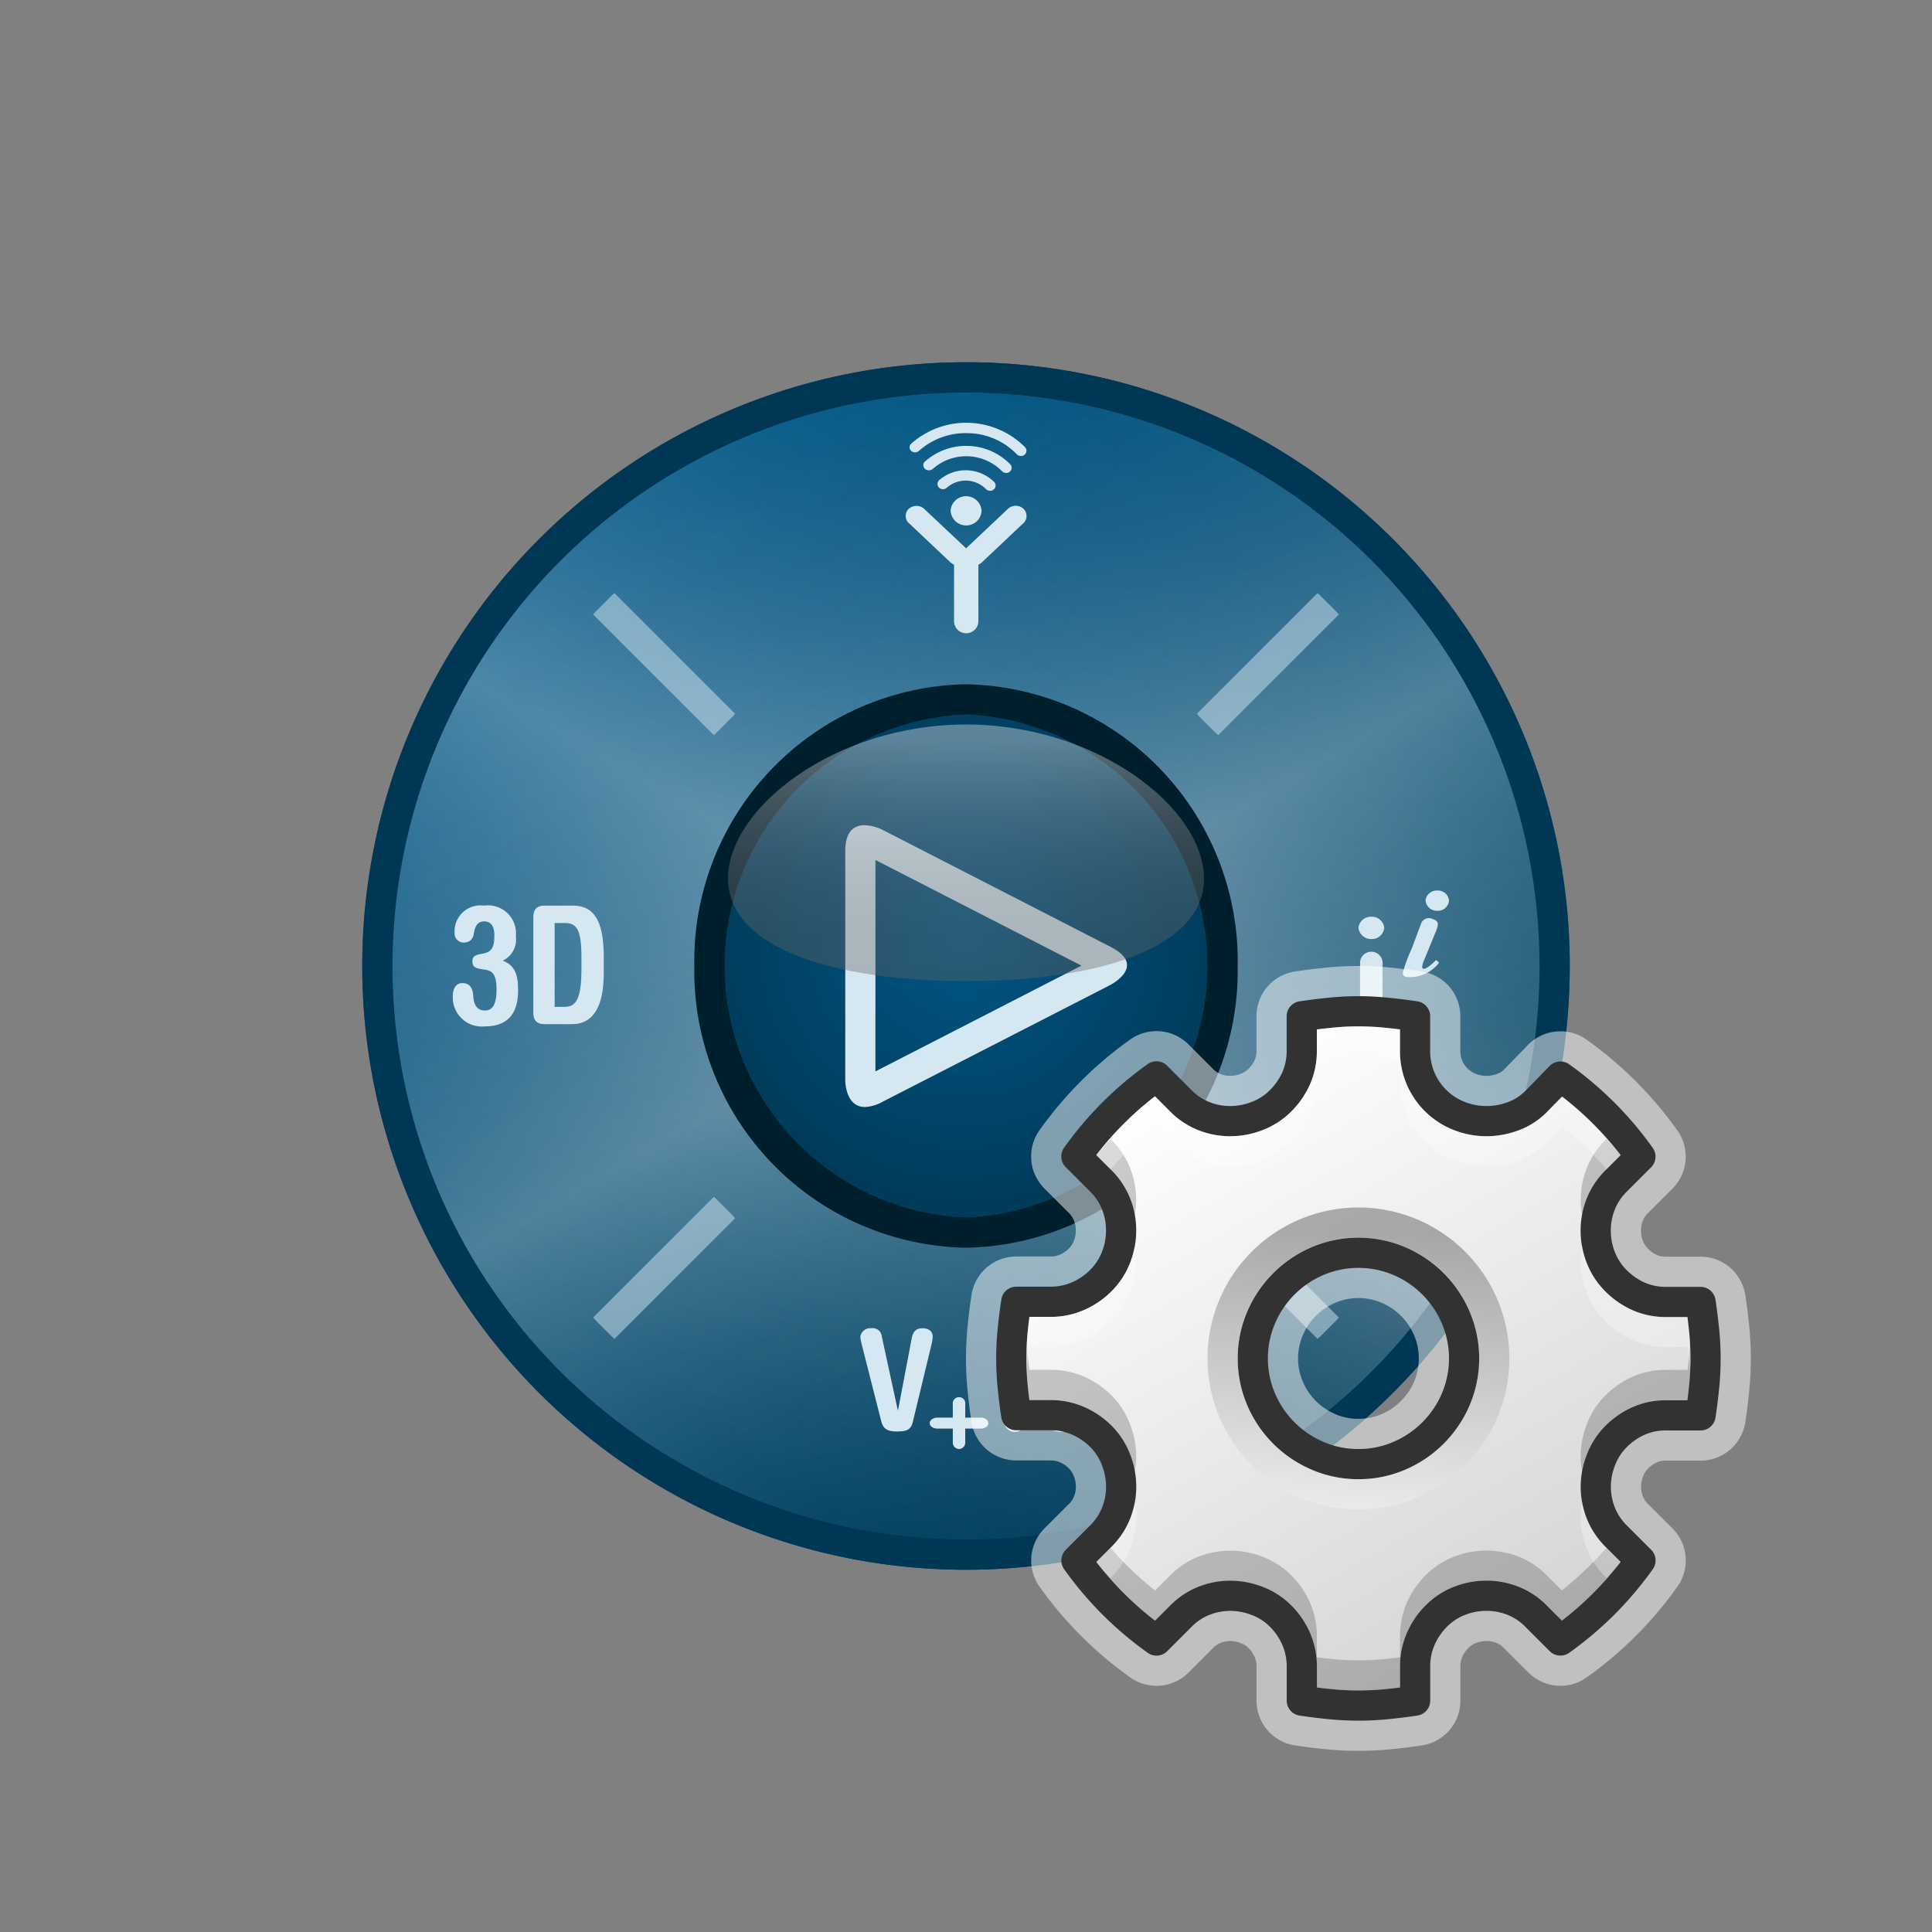 <svg xmlns="http://www.w3.org/2000/svg" xmlns:xlink="http://www.w3.org/1999/xlink" width="64" height="64" viewBox="0 0 64 64">
  <rect x="0" y="0" width="64" height="64" fill="#808080" stroke="none"/>
  <defs>
    <linearGradient id="a" data-name="New Gradient Swatch 3" x1="22.252" y1="15.116" x2="41.748" y2="48.884" gradientUnits="userSpaceOnUse">
      <stop offset="0" stop-color="#005686"/>
      <stop offset="1" stop-color="#003c5a"/>
    </linearGradient>
    <linearGradient id="b" x1="21.998" y1="14.677" x2="42.002" y2="49.323" gradientUnits="userSpaceOnUse">
      <stop offset="0" stop-color="#fff" stop-opacity="0"/>
      <stop offset="0.055" stop-color="#fff" stop-opacity="0.018"/>
      <stop offset="0.118" stop-color="#fff" stop-opacity="0.073"/>
      <stop offset="0.185" stop-color="#fff" stop-opacity="0.162"/>
      <stop offset="0.254" stop-color="#fff" stop-opacity="0.288"/>
      <stop offset="0.326" stop-color="#fff" stop-opacity="0.45"/>
      <stop offset="0.399" stop-color="#fff" stop-opacity="0.647"/>
      <stop offset="0.473" stop-color="#fff" stop-opacity="0.877"/>
      <stop offset="0.5" stop-color="#fff" stop-opacity="0.97"/>
      <stop offset="0.527" stop-color="#fff" stop-opacity="0.877"/>
      <stop offset="0.601" stop-color="#fff" stop-opacity="0.647"/>
      <stop offset="0.674" stop-color="#fff" stop-opacity="0.45"/>
      <stop offset="0.746" stop-color="#fff" stop-opacity="0.288"/>
      <stop offset="0.815" stop-color="#fff" stop-opacity="0.162"/>
      <stop offset="0.882" stop-color="#fff" stop-opacity="0.073"/>
      <stop offset="0.945" stop-color="#fff" stop-opacity="0.018"/>
      <stop offset="1" stop-color="#fff" stop-opacity="0"/>
    </linearGradient>
    <linearGradient id="c" x1="21.998" y1="49.323" x2="42.002" y2="14.677" gradientUnits="userSpaceOnUse">
      <stop offset="0" stop-color="#fff" stop-opacity="0"/>
      <stop offset="0.056" stop-color="#fff" stop-opacity="0.018"/>
      <stop offset="0.119" stop-color="#fff" stop-opacity="0.071"/>
      <stop offset="0.185" stop-color="#fff" stop-opacity="0.159"/>
      <stop offset="0.254" stop-color="#fff" stop-opacity="0.283"/>
      <stop offset="0.325" stop-color="#fff" stop-opacity="0.441"/>
      <stop offset="0.397" stop-color="#fff" stop-opacity="0.636"/>
      <stop offset="0.468" stop-color="#fff" stop-opacity="0.861"/>
      <stop offset="0.5" stop-color="#fff" stop-opacity="0.97"/>
      <stop offset="0.52" stop-color="#fff" stop-opacity="0.904"/>
      <stop offset="0.596" stop-color="#fff" stop-opacity="0.668"/>
      <stop offset="0.671" stop-color="#fff" stop-opacity="0.464"/>
      <stop offset="0.745" stop-color="#fff" stop-opacity="0.297"/>
      <stop offset="0.816" stop-color="#fff" stop-opacity="0.168"/>
      <stop offset="0.883" stop-color="#fff" stop-opacity="0.075"/>
      <stop offset="0.946" stop-color="#fff" stop-opacity="0.019"/>
      <stop offset="1" stop-color="#fff" stop-opacity="0"/>
    </linearGradient>
    <radialGradient id="d" cx="31.921" cy="30.975" r="8.825" gradientTransform="translate(1.143) scale(0.964 1)" xlink:href="#a"/>
    <linearGradient id="e" x1="32" y1="24.491" x2="32" y2="32.684" gradientUnits="userSpaceOnUse">
      <stop offset="0" stop-color="#ececee"/>
      <stop offset="0.052" stop-color="#dbdbdd"/>
      <stop offset="0.184" stop-color="#b7b7b8"/>
      <stop offset="0.323" stop-color="#99999a"/>
      <stop offset="0.467" stop-color="#818182"/>
      <stop offset="0.621" stop-color="#717171"/>
      <stop offset="0.789" stop-color="#676767"/>
      <stop offset="1" stop-color="#646464"/>
    </linearGradient>
    <linearGradient id="f" x1="39.283" y1="35.099" x2="50.717" y2="54.903" gradientUnits="userSpaceOnUse">
      <stop offset="0" stop-color="#fff"/>
      <stop offset="1" stop-color="#d4d5d3"/>
    </linearGradient>
    <linearGradient id="g" x1="45" y1="50" x2="45" y2="40.77" gradientUnits="userSpaceOnUse">
      <stop offset="0" stop-color="#fff"/>
      <stop offset="1"/>
    </linearGradient>
  </defs>
  <title>7284_X3DOPPI_AP_r21x</title>
  <g style="isolation: isolate">
    <g>
      <g>
        <g>
          <circle cx="32" cy="32" r="19.5" fill="url(#a)"/>
          <path d="M32,13A19,19,0,1,1,13,32,19.021,19.021,0,0,1,32,13m0-1A20,20,0,1,0,52,32,20,20,0,0,0,32,12Z" fill="#003755"/>
        </g>
        <g>
          <g opacity="0.3">
            <circle cx="32" cy="32" r="20" fill="url(#b)"/>
          </g>
          <g opacity="0.3">
            <circle cx="32" cy="32" r="20" fill="url(#c)"/>
          </g>
        </g>
        <g>
          <ellipse cx="32" cy="32" rx="8.5" ry="8.833" fill="url(#d)"/>
          <path d="M32,23.667a8.34,8.34,0,0,1,0,16.666,8.34,8.34,0,0,1,0-16.666m0-1A9.172,9.172,0,0,0,23,32a9.172,9.172,0,0,0,9,9.333A9.171,9.171,0,0,0,41,32a9.171,9.171,0,0,0-9-9.333Z" fill="#001f2d"/>
        </g>
        <path d="M32,13A19,19,0,1,1,13,32,19.021,19.021,0,0,1,32,13m0-1A20,20,0,1,0,52,32,20,20,0,0,0,32,12Z" fill="#003755"/>
        <g opacity="0.5">
          <g>
            <line x1="20" y1="20" x2="24" y2="24" fill="none" stroke="#fff" stroke-miterlimit="10" stroke-width="0.846"/>
            <line x1="40" y1="40" x2="44" y2="44" fill="none" stroke="#fff" stroke-miterlimit="10" stroke-width="0.846"/>
            <line x1="44" y1="20" x2="40" y2="24" fill="none" stroke="#fff" stroke-miterlimit="10" stroke-width="0.846"/>
            <line x1="24" y1="40" x2="20" y2="44" fill="none" stroke="#fff" stroke-miterlimit="10" stroke-width="0.846"/>
          </g>
          <g>
            <line x1="20" y1="20" x2="24" y2="24" fill="none" stroke="#d5e8f2" stroke-miterlimit="10"/>
            <line x1="40" y1="40" x2="44" y2="44" fill="none" stroke="#d5e8f2" stroke-miterlimit="10"/>
            <line x1="44" y1="20" x2="40" y2="24" fill="none" stroke="#d5e8f2" stroke-miterlimit="10"/>
            <line x1="24" y1="40" x2="20" y2="44" fill="none" stroke="#d5e8f2" stroke-miterlimit="10"/>
          </g>
        </g>
        <path d="M17.667,33.536c0,.275.121.39.38.39h.894c.674,0,1.059-.519,1.059-1.7v-.509C20,30.531,19.7,30,18.971,30h-.924c-.259,0-.38.118-.38.393Zm.706-2.96h.35c.442,0,.538.333.538,1.2v.315c0,1.015-.186,1.262-.558,1.262h-.33ZM15,33a.961.961,0,0,0,1.063,1c.771,0,1.1-.441,1.1-1.2,0-.515-.112-.824-.507-.977a.78.78,0,0,0,.433-.808A.928.928,0,0,0,16.032,30a.857.857,0,0,0-.973.891.3.3,0,0,0,.3.332c.2,0,.315-.105.344-.332.044-.265.159-.369.341-.369.254,0,.332.219.332.458,0,.433-.1.559-.4.614-.277.046-.327.108-.327.26s.073.225.359.259.44.12.44.686c0,.381-.091.676-.382.676-.272,0-.376-.2-.39-.5-.019-.281-.149-.409-.358-.409S15,32.742,15,33" fill="#d5e8f2"/>
        <g>
          <path d="M29.189,47.066c.057.223.151.353.514.353.332,0,.472-.048.539-.332l.617-2.558a1.452,1.452,0,0,0,.038-.25c0-.174-.125-.279-.345-.279s-.31.133-.348.325l-.454,2.383h-.011l-.529-2.437A.3.3,0,0,0,28.86,44a.326.326,0,0,0-.36.3,2.331,2.331,0,0,0,.046.236Z" fill="#d5e8f2"/>
          <path d="M31.768,48a.214.214,0,0,1-.205-.232v-.443h-.5c-.152,0-.264-.078-.264-.18s.112-.185.264-.185h.5v-.441a.208.208,0,1,1,.412,0v.441h.5c.153,0,.264.079.264.185s-.111.18-.264.18h-.5v.443A.212.212,0,0,1,31.768,48Z" fill="#d5e8f2"/>
          <path d="M33.97,44.473h.308c.342,0,.455.14.455.48,0,.365-.2.475-.488.475H33.97Zm-.707,2.639a.355.355,0,0,0,.707,0V45.9h.308c.276,0,.408.118.42.352l.029.863c.012.22.173.319.435.319.237,0,.338-.1.338-.2,0-.169-.046-.338-.046-.526v-.359c0-.394-.065-.6-.441-.717.327-.117.46-.318.46-.764A.77.77,0,0,0,34.62,44h-.981c-.255,0-.376.1-.376.339Z" fill="#d5e8f2"/>
        </g>
        <g>
          <path d="M30.439,14.937a2.326,2.326,0,0,1,1.645-.587,2.29,2.29,0,0,1,1.6.7.2.2,0,0,0,.137.055.183.183,0,0,0,.123-.043.172.172,0,0,0,.013-.246,2.746,2.746,0,0,0-3.766-.124.162.162,0,0,0-.008.243A.193.193,0,0,0,30.439,14.937Z" fill="#d5e8f2"/>
          <path d="M32.8,16.258a.171.171,0,0,0,.121-.047.165.165,0,0,0,.013-.243,1.339,1.339,0,0,0-1.823-.061.17.17,0,0,0-.007.244.192.192,0,0,0,.259.006.946.946,0,0,1,1.3.046A.2.2,0,0,0,32.8,16.258Z" fill="#d5e8f2"/>
          <path d="M33.329,15.667a.173.173,0,0,0,.122-.044.165.165,0,0,0,.013-.243,2.024,2.024,0,0,0-1.391-.608,2.048,2.048,0,0,0-1.428.513.164.164,0,0,0-.007.244.2.2,0,0,0,.259.006,1.669,1.669,0,0,1,2.3.078A.2.2,0,0,0,33.329,15.667Z" fill="#d5e8f2"/>
          <path d="M33.363,16.881l-1.346,1.27c-.006.007-.008.012-.016.016s-.007-.009-.011-.016l-1.35-1.27a.383.383,0,0,0-.535-.026.325.325,0,0,0,.031.5l1.345,1.27a.542.542,0,0,0,.123.081.308.308,0,0,0,0,.059v1.81a.4.4,0,1,0,.806,0v-1.81c0-.019,0-.037,0-.059a.453.453,0,0,0,.12-.081l1.345-1.27a.33.33,0,0,0,.03-.5A.382.382,0,0,0,33.363,16.881Z" fill="#d5e8f2"/>
          <path d="M31.489,16.913a.518.518,0,0,0,.512.493.507.507,0,0,0,.515-.493.515.515,0,0,0-1.027,0Z" fill="#d5e8f2"/>
        </g>
        <g>
          <path d="M45.8,34.115a.373.373,0,1,1-.746,0V31.9a.373.373,0,1,1,.746,0Z" fill="#d5e8f2"/>
          <path d="M45.854,30.73a.409.409,0,0,1-.425.377A.419.419,0,0,1,45,30.73a.414.414,0,0,1,.429-.362.409.409,0,0,1,.425.362" fill="#d5e8f2"/>
          <path d="M48,29.827a.369.369,0,0,1-.388.345.381.381,0,0,1-.39-.345.374.374,0,0,1,.39-.327.37.37,0,0,1,.388.327" fill="#d5e8f2"/>
          <path d="M47.067,30.622c-.069.174-.3.8-.3.8a4.793,4.793,0,0,0-.3.813c0,.066.047.134.2.134a1.226,1.226,0,0,0,.986-.454c.016-.024.009-.033,0-.044l-.061-.056a.034.034,0,0,0-.042.006c-.03.037-.272.27-.375.27-.051,0-.064-.028-.064-.06a.821.821,0,0,1,.082-.268l.375-.916c.1-.254.088-.33-.1-.4A.277.277,0,0,0,47.067,30.622Z" fill="#d5e8f2"/>
        </g>
        <path d="M29,28.488l6.825,3.5L29,35.491v-7m-.359-1.155c-.315,0-.641.167-.641.857v7.6s0,.878.651.878a1.291,1.291,0,0,0,.578-.17l7.557-3.875s1.231-.633,0-1.262l-7.557-3.878a1.479,1.479,0,0,0-.588-.149Z" fill="#d5e8f2"/>
        <path d="M39.883,29.1c0-2.321-3.528-5.1-7.882-5.1s-7.884,2.779-7.884,5.1S27.646,32.5,32,32.5,39.883,31.421,39.883,29.1Z" opacity="0.39" fill="url(#e)" style="mix-blend-mode: screen"/>
      </g>
      <g>
        <g>
          <path d="M52.862,49.249a2.368,2.368,0,0,0,.165.868,2.249,2.249,0,0,0,.516.775l.8.8a11.242,11.242,0,0,1-2.652,2.652l-.8-.8a2.193,2.193,0,0,0-.774-.517,2.344,2.344,0,0,0-.868-.165,2.407,2.407,0,0,0-.892.165,2.2,2.2,0,0,0-.751.481,2.436,2.436,0,0,0-.528.751,2.249,2.249,0,0,0-.2.95v1.127c-.312.047-.626.086-.938.116a9.4,9.4,0,0,1-1.878,0q-.47-.045-.938-.116V55.21a2.265,2.265,0,0,0-.2-.95,2.453,2.453,0,0,0-.528-.751,2.178,2.178,0,0,0-.763-.481,2.437,2.437,0,0,0-.88-.165,2.34,2.34,0,0,0-.868.165,2.193,2.193,0,0,0-.774.517l-.8.8a11.242,11.242,0,0,1-2.652-2.652l.8-.8a2.249,2.249,0,0,0,.516-.775,2.368,2.368,0,0,0,.165-.868,2.459,2.459,0,0,0-.165-.88,2.212,2.212,0,0,0-.481-.764,2.445,2.445,0,0,0-.751-.527,2.249,2.249,0,0,0-.95-.2H33.665q-.072-.471-.118-.939a9.4,9.4,0,0,1,0-1.878q.047-.468.118-.939h1.126a2.249,2.249,0,0,0,.95-.2,2.448,2.448,0,0,0,.751-.528,2.229,2.229,0,0,0,.481-.752,2.422,2.422,0,0,0,.165-.891,2.356,2.356,0,0,0-.165-.868,2.239,2.239,0,0,0-.516-.775l-.8-.8a11.242,11.242,0,0,1,2.652-2.652l.8.8a2.207,2.207,0,0,0,.774.517,2.36,2.36,0,0,0,.868.165,2.459,2.459,0,0,0,.88-.165,2.208,2.208,0,0,0,.763-.481,2.524,2.524,0,0,0,.528-.739,2.242,2.242,0,0,0,.2-.962V33.665q.468-.07.938-.116a9.022,9.022,0,0,1,1.878,0c.312.03.626.069.938.116v1.127a2.3,2.3,0,0,0,1.479,2.182,2.428,2.428,0,0,0,.892.165,2.536,2.536,0,0,0,.856-.154,2.067,2.067,0,0,0,.786-.5l.8-.822a11.242,11.242,0,0,1,2.652,2.652l-.8.8a2.239,2.239,0,0,0-.516.775,2.356,2.356,0,0,0-.165.868,2.422,2.422,0,0,0,.165.891,2.229,2.229,0,0,0,.481.752,2.505,2.505,0,0,0,.739.528,2.224,2.224,0,0,0,.962.2h1.126c.048.314.086.627.118.939s.047.625.047.938-.016.627-.047.94-.07.625-.118.939H55.209a2.224,2.224,0,0,0-.962.2,2.5,2.5,0,0,0-.739.527,2.212,2.212,0,0,0-.481.764A2.459,2.459,0,0,0,52.862,49.249ZM45,48.5a3.358,3.358,0,0,0,1.359-.278,3.545,3.545,0,0,0,1.863-1.863,3.461,3.461,0,0,0,0-2.718,3.542,3.542,0,0,0-1.863-1.864,3.472,3.472,0,0,0-2.718,0,3.542,3.542,0,0,0-1.863,1.864,3.461,3.461,0,0,0,0,2.718,3.545,3.545,0,0,0,1.863,1.863A3.358,3.358,0,0,0,45,48.5Z" fill="#fff" stroke="#fff" stroke-linejoin="round" stroke-width="3" opacity="0.5"/>
          <path d="M52.862,49.249a2.368,2.368,0,0,0,.165.868,2.249,2.249,0,0,0,.516.775l.8.8a11.242,11.242,0,0,1-2.652,2.652l-.8-.8a2.193,2.193,0,0,0-.774-.517,2.344,2.344,0,0,0-.868-.165,2.407,2.407,0,0,0-.892.165,2.2,2.2,0,0,0-.751.481,2.436,2.436,0,0,0-.528.751,2.249,2.249,0,0,0-.2.95v1.127c-.312.047-.626.086-.938.116a9.4,9.4,0,0,1-1.878,0q-.47-.045-.938-.116V55.21a2.265,2.265,0,0,0-.2-.95,2.453,2.453,0,0,0-.528-.751,2.178,2.178,0,0,0-.763-.481,2.437,2.437,0,0,0-.88-.165,2.34,2.34,0,0,0-.868.165,2.193,2.193,0,0,0-.774.517l-.8.8a11.242,11.242,0,0,1-2.652-2.652l.8-.8a2.249,2.249,0,0,0,.516-.775,2.368,2.368,0,0,0,.165-.868,2.459,2.459,0,0,0-.165-.88,2.212,2.212,0,0,0-.481-.764,2.445,2.445,0,0,0-.751-.527,2.249,2.249,0,0,0-.95-.2H33.665q-.072-.471-.118-.939a9.4,9.4,0,0,1,0-1.878q.047-.468.118-.939h1.126a2.249,2.249,0,0,0,.95-.2,2.448,2.448,0,0,0,.751-.528,2.229,2.229,0,0,0,.481-.752,2.422,2.422,0,0,0,.165-.891,2.356,2.356,0,0,0-.165-.868,2.239,2.239,0,0,0-.516-.775l-.8-.8a11.242,11.242,0,0,1,2.652-2.652l.8.8a2.207,2.207,0,0,0,.774.517,2.36,2.36,0,0,0,.868.165,2.459,2.459,0,0,0,.88-.165,2.208,2.208,0,0,0,.763-.481,2.524,2.524,0,0,0,.528-.739,2.242,2.242,0,0,0,.2-.962V33.665q.468-.07.938-.116a9.022,9.022,0,0,1,1.878,0c.312.03.626.069.938.116v1.127a2.3,2.3,0,0,0,1.479,2.182,2.428,2.428,0,0,0,.892.165,2.536,2.536,0,0,0,.856-.154,2.067,2.067,0,0,0,.786-.5l.8-.822a11.242,11.242,0,0,1,2.652,2.652l-.8.8a2.239,2.239,0,0,0-.516.775,2.356,2.356,0,0,0-.165.868,2.422,2.422,0,0,0,.165.891,2.229,2.229,0,0,0,.481.752,2.505,2.505,0,0,0,.739.528,2.224,2.224,0,0,0,.962.2h1.126c.048.314.086.627.118.939s.047.625.047.938-.016.627-.047.94-.07.625-.118.939H55.209a2.224,2.224,0,0,0-.962.2,2.5,2.5,0,0,0-.739.527,2.212,2.212,0,0,0-.481.764A2.459,2.459,0,0,0,52.862,49.249ZM45,48.5a3.358,3.358,0,0,0,1.359-.278,3.545,3.545,0,0,0,1.863-1.863,3.461,3.461,0,0,0,0-2.718,3.542,3.542,0,0,0-1.863-1.864,3.472,3.472,0,0,0-2.718,0,3.542,3.542,0,0,0-1.863,1.864,3.461,3.461,0,0,0,0,2.718,3.545,3.545,0,0,0,1.863,1.863A3.358,3.358,0,0,0,45,48.5Z" stroke="#323232" stroke-linejoin="round" fill="url(#f)"/>
        </g>
        <g opacity="0.2">
          <path d="M37.438,39.7a2.906,2.906,0,0,1,.153.558,2.944,2.944,0,0,0,.047-.508,2.887,2.887,0,0,0-.2-1.05,2.737,2.737,0,0,0-.627-.947l-.025-.025c-.157.177-.324.345-.469.533l.494.492A2.737,2.737,0,0,1,37.438,39.7Z"/>
          <path d="M52.563,38.7a2.855,2.855,0,0,0-.2,1.052,2.956,2.956,0,0,0,.047.509,2.828,2.828,0,0,1,.154-.561,2.71,2.71,0,0,1,.625-.944l.495-.493c-.145-.188-.312-.356-.469-.533l-.026.026A2.71,2.71,0,0,0,52.563,38.7Z"/>
          <path d="M55.956,44.89c-.017.163-.035.326-.056.489h-.691a2.716,2.716,0,0,0-1.176.247,3,3,0,0,0-.886.633,2.7,2.7,0,0,0-.587.932,2.973,2.973,0,0,0-.2,1.058,2.855,2.855,0,0,0,.047.5,3.007,3.007,0,0,1,.151-.555,2.7,2.7,0,0,1,.587-.932,3,3,0,0,1,.886-.633,2.716,2.716,0,0,1,1.176-.247H55.9c.021-.163.039-.326.056-.489.029-.3.044-.592.044-.89,0-.167-.015-.333-.025-.5C55.968,44.63,55.969,44.76,55.956,44.89Z"/>
          <path d="M37.44,48.192a3.1,3.1,0,0,1,.151.554,2.864,2.864,0,0,0,.047-.5,3,3,0,0,0-.2-1.057,2.715,2.715,0,0,0-.587-.933,2.94,2.94,0,0,0-.9-.635,2.737,2.737,0,0,0-1.159-.245H34.1c-.021-.163-.039-.327-.056-.491-.013-.129-.012-.259-.019-.388-.009.167-.025.334-.025.5a8.771,8.771,0,0,0,.044.888c.017.164.035.328.056.491h.691a2.737,2.737,0,0,1,1.159.245,2.94,2.94,0,0,1,.9.635A2.715,2.715,0,0,1,37.44,48.192Z"/>
          <path d="M51.737,52.684l-.491-.492a2.7,2.7,0,0,0-.947-.629,2.952,2.952,0,0,0-2.122,0,2.72,2.72,0,0,0-.918.586,2.964,2.964,0,0,0-.636.9,2.747,2.747,0,0,0-.246,1.159V54.9c-.163.021-.326.038-.489.055a8.531,8.531,0,0,1-1.779,0c-.162-.016-.324-.033-.486-.054V54.21a2.764,2.764,0,0,0-.246-1.159,2.986,2.986,0,0,0-.636-.9,2.691,2.691,0,0,0-.93-.586,2.912,2.912,0,0,0-2.107,0,2.688,2.688,0,0,0-.948.629l-.493.493a10.786,10.786,0,0,1-1.477-1.413l-.469.467a10.8,10.8,0,0,0,1.946,1.946l.493-.493a2.688,2.688,0,0,1,.948-.629,2.912,2.912,0,0,1,2.107,0,2.691,2.691,0,0,1,.93.586,2.986,2.986,0,0,1,.636.9,2.764,2.764,0,0,1,.246,1.159V55.9c.162.021.324.038.486.054a8.531,8.531,0,0,0,1.779,0c.163-.017.326-.034.489-.055V55.21a2.747,2.747,0,0,1,.246-1.159,2.964,2.964,0,0,1,.636-.9,2.72,2.72,0,0,1,.918-.586,2.952,2.952,0,0,1,2.122,0,2.7,2.7,0,0,1,.947.629l.491.492a10.8,10.8,0,0,0,1.946-1.946l-.469-.467A10.786,10.786,0,0,1,51.737,52.684Z"/>
        </g>
        <g opacity="0.3">
          <path d="M52.561,41.822a2.79,2.79,0,0,1-.152-.56,2.769,2.769,0,0,0-.047.491,2.905,2.905,0,0,0,.2,1.069,2.7,2.7,0,0,0,.586.921,3,3,0,0,0,.886.633,2.735,2.735,0,0,0,1.176.247H55.9c.021.163.039.326.056.489.013.13.012.259.019.389.01-.167.025-.333.025-.5q0-.444-.044-.888c-.017-.163-.035-.326-.056-.489h-.691a2.735,2.735,0,0,1-1.176-.247,3,3,0,0,1-.886-.633A2.7,2.7,0,0,1,52.561,41.822Z" fill="#fff"/>
          <path d="M38.263,37.318l.491.492a2.7,2.7,0,0,0,.947.629,2.92,2.92,0,0,0,2.106,0,2.706,2.706,0,0,0,.935-.589,3.034,3.034,0,0,0,.633-.885,2.732,2.732,0,0,0,.248-1.177V35.1c.162-.021.325-.039.49-.055a8.531,8.531,0,0,1,1.779,0c.162.015.323.033.485.054v.69a2.806,2.806,0,0,0,1.8,2.648,2.99,2.99,0,0,0,2.1.018,2.593,2.593,0,0,0,.979-.627l.493-.508a10.779,10.779,0,0,1,1.472,1.409l.469-.467a10.781,10.781,0,0,0-1.941-1.942l-.493.508a2.593,2.593,0,0,1-.979.627,2.99,2.99,0,0,1-2.1-.018,2.8,2.8,0,0,1-1.8-2.648V34.1c-.162-.021-.323-.039-.485-.054a8.531,8.531,0,0,0-1.779,0c-.165.016-.328.034-.49.055v.69a2.732,2.732,0,0,1-.248,1.177,3.034,3.034,0,0,1-.633.885,2.706,2.706,0,0,1-.935.589,2.92,2.92,0,0,1-2.106,0,2.7,2.7,0,0,1-.947-.629l-.491-.492a10.8,10.8,0,0,0-1.946,1.946l.469.467A10.786,10.786,0,0,1,38.263,37.318Z" fill="#fff"/>
          <path d="M52.561,50.3a2.888,2.888,0,0,1-.152-.551,2.942,2.942,0,0,0-.047.5,2.881,2.881,0,0,0,.2,1.048,2.724,2.724,0,0,0,.628.949l.025.025c.157-.177.324-.345.469-.533l-.494-.492A2.724,2.724,0,0,1,52.561,50.3Z" fill="#fff"/>
          <path d="M37.438,51.3a2.9,2.9,0,0,0,.2-1.049,2.942,2.942,0,0,0-.047-.5,2.963,2.963,0,0,1-.153.552,2.73,2.73,0,0,1-.626.947l-.495.493c.145.188.312.356.469.533l.026-.026A2.73,2.73,0,0,0,37.438,51.3Z" fill="#fff"/>
          <path d="M34.044,45.112c.017-.163.035-.326.056-.489h.691a2.756,2.756,0,0,0,1.159-.245,2.94,2.94,0,0,0,.9-.635,2.739,2.739,0,0,0,.585-.918,2.94,2.94,0,0,0,.2-1.072,2.8,2.8,0,0,0-.047-.492,2.885,2.885,0,0,1-.153.564,2.739,2.739,0,0,1-.585.918,2.94,2.94,0,0,1-.9.635,2.756,2.756,0,0,1-1.159.245H34.1c-.021.163-.039.326-.056.489A8.829,8.829,0,0,0,34,45c0,.167.016.333.025.5C34.032,45.371,34.031,45.242,34.044,45.112Z" fill="#fff"/>
        </g>
        <path d="M45,40a5,5,0,1,0,5,5A5,5,0,0,0,45,40Zm0,9a4,4,0,1,1,4-4A4,4,0,0,1,45,49Z" opacity="0.3" fill="url(#g)"/>
      </g>
    </g>
  </g>
</svg>
